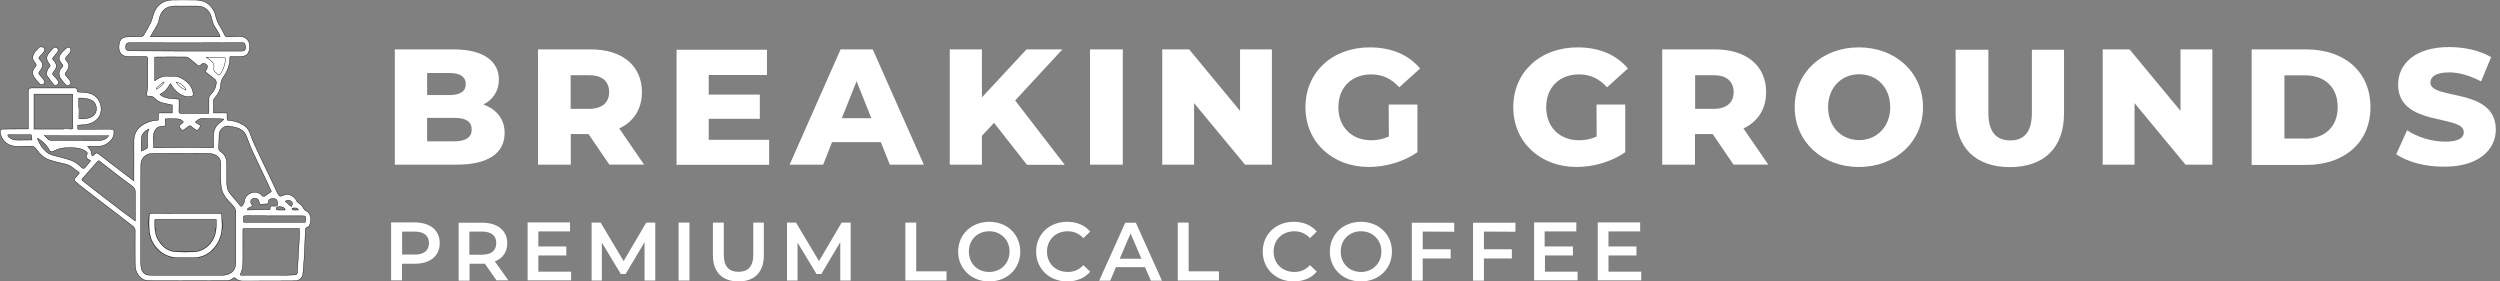 <?xml version="1.0" encoding="utf-8"?>
<!-- Generator: Adobe Illustrator 28.1.0, SVG Export Plug-In . SVG Version: 6.00 Build 0)  -->
<svg version="1.1" id="Layer_1" xmlns="http://www.w3.org/2000/svg" xmlns:xlink="http://www.w3.org/1999/xlink" x="0px" y="0px"
	 viewBox="0 0 1609.6 180.9" style="enable-background:new 0 0 1609.6 180.9;" xml:space="preserve">
<rect x="0" y="0" width="1609.6" height="180.9" fill="#808080" stroke="none"/>
<style type="text/css">
	.st0{fill:#FFFFFF;stroke:#000000;stroke-width:0.25;stroke-linecap:round;stroke-linejoin:round;stroke-miterlimit:10;}
	.st1{fill:#FFFFFF;}
</style>
<g>
	<path class="st0" d="M143,144.6c-0.1-1.9-0.2-3.5-0.2-5.2s-0.1-2-1.9-2h-21.4c-4.1,0-8.3,0-12.2,0.1h-9.8c-0.9,0-1.4,0.2-1.4,1.3
		c-0.1,2.2-0.3,4.4-0.2,6.6s0.3,4.5,0.9,6.8c0.6,2.6,2,4.9,3.6,6.9c3.4,4.2,7.8,6.5,13.2,6.8c4,0.1,7.9,0.1,11.8,0
		c5.4-0.2,9.8-2.7,12.9-6.8C141.8,155,143.1,150,143,144.6z M139.2,145.7c-0.1,4.4-1.4,8.5-4.4,11.7c-2.6,2.8-5.8,4.4-9.5,4.7
		c-4,0.2-8,0.2-11.9,0c-4.1-0.2-7.5-2.1-10-5.4c-2.9-3.5-3.8-7.5-3.7-11.8v-3.6h39.5L139.2,145.7L139.2,145.7z M143,144.6
		c-0.1-1.9-0.2-3.5-0.2-5.2s-0.1-2-1.9-2h-21.4c-4.1,0-8.3,0-12.2,0.1h-9.8c-0.9,0-1.4,0.2-1.4,1.3c-0.1,2.2-0.3,4.4-0.2,6.6
		s0.3,4.5,0.9,6.8c0.6,2.6,2,4.9,3.6,6.9c3.4,4.2,7.8,6.5,13.2,6.8c4,0.1,7.9,0.1,11.8,0c5.4-0.2,9.8-2.7,12.9-6.8
		C141.8,155,143.1,150,143,144.6z M139.2,145.7c-0.1,4.4-1.4,8.5-4.4,11.7c-2.6,2.8-5.8,4.4-9.5,4.7c-4,0.2-8,0.2-11.9,0
		c-4.1-0.2-7.5-2.1-10-5.4c-2.9-3.5-3.8-7.5-3.7-11.8v-3.6h39.5L139.2,145.7L139.2,145.7z M143,144.6c-0.1-1.9-0.2-3.5-0.2-5.2
		s-0.1-2-1.9-2h-21.4c-4.1,0-8.3,0-12.2,0.1h-9.8c-0.9,0-1.4,0.2-1.4,1.3c-0.1,2.2-0.3,4.4-0.2,6.6s0.3,4.5,0.9,6.8
		c0.6,2.6,2,4.9,3.6,6.9c3.4,4.2,7.8,6.5,13.2,6.8c4,0.1,7.9,0.1,11.8,0c5.4-0.2,9.8-2.7,12.9-6.8C141.8,155,143.1,150,143,144.6z
		 M139.2,145.7c-0.1,4.4-1.4,8.5-4.4,11.7c-2.6,2.8-5.8,4.4-9.5,4.7c-4,0.2-8,0.2-11.9,0c-4.1-0.2-7.5-2.1-10-5.4
		c-2.9-3.5-3.8-7.5-3.7-11.8v-3.6h39.5L139.2,145.7L139.2,145.7z M143,144.6c-0.1-1.9-0.2-3.5-0.2-5.2s-0.1-2-1.9-2h-21.4
		c-4.1,0-8.3,0-12.2,0.1h-9.8c-0.9,0-1.4,0.2-1.4,1.3c-0.1,2.2-0.3,4.4-0.2,6.6s0.3,4.5,0.9,6.8c0.6,2.6,2,4.9,3.6,6.9
		c3.4,4.2,7.8,6.5,13.2,6.8c4,0.1,7.9,0.1,11.8,0c5.4-0.2,9.8-2.7,12.9-6.8C141.8,155,143.1,150,143,144.6z M139.2,145.7
		c-0.1,4.4-1.4,8.5-4.4,11.7c-2.6,2.8-5.8,4.4-9.5,4.7c-4,0.2-8,0.2-11.9,0c-4.1-0.2-7.5-2.1-10-5.4c-2.9-3.5-3.8-7.5-3.7-11.8v-3.6
		h39.5L139.2,145.7L139.2,145.7z M143,144.6c-0.1-1.9-0.2-3.5-0.2-5.2s-0.1-2-1.9-2h-21.4c-4.1,0-8.3,0-12.2,0.1h-9.8
		c-0.9,0-1.4,0.2-1.4,1.3c-0.1,2.2-0.3,4.4-0.2,6.6s0.3,4.5,0.9,6.8c0.6,2.6,2,4.9,3.6,6.9c3.4,4.2,7.8,6.5,13.2,6.8
		c4,0.1,7.9,0.1,11.8,0c5.4-0.2,9.8-2.7,12.9-6.8C141.8,155,143.1,150,143,144.6z M139.2,145.7c-0.1,4.4-1.4,8.5-4.4,11.7
		c-2.6,2.8-5.8,4.4-9.5,4.7c-4,0.2-8,0.2-11.9,0c-4.1-0.2-7.5-2.1-10-5.4c-2.9-3.5-3.8-7.5-3.7-11.8v-3.6h39.5L139.2,145.7
		L139.2,145.7z M143,144.6c-0.1-1.9-0.2-3.5-0.2-5.2s-0.1-2-1.9-2h-21.4c-4.1,0-8.3,0-12.2,0.1h-9.8c-0.9,0-1.4,0.2-1.4,1.3
		c-0.1,2.2-0.3,4.4-0.2,6.6s0.3,4.5,0.9,6.8c0.6,2.6,2,4.9,3.6,6.9c3.4,4.2,7.8,6.5,13.2,6.8c4,0.1,7.9,0.1,11.8,0
		c5.4-0.2,9.8-2.7,12.9-6.8C141.8,155,143.1,150,143,144.6z M139.2,145.7c-0.1,4.4-1.4,8.5-4.4,11.7c-2.6,2.8-5.8,4.4-9.5,4.7
		c-4,0.2-8,0.2-11.9,0c-4.1-0.2-7.5-2.1-10-5.4c-2.9-3.5-3.8-7.5-3.7-11.8v-3.6h39.5L139.2,145.7L139.2,145.7z M143,144.6
		c-0.1-1.9-0.2-3.5-0.2-5.2s-0.1-2-1.9-2h-21.4c-4.1,0-8.3,0-12.2,0.1h-9.8c-0.9,0-1.4,0.2-1.4,1.3c-0.1,2.2-0.3,4.4-0.2,6.6
		s0.3,4.5,0.9,6.8c0.6,2.6,2,4.9,3.6,6.9c3.4,4.2,7.8,6.5,13.2,6.8c4,0.1,7.9,0.1,11.8,0c5.4-0.2,9.8-2.7,12.9-6.8
		C141.8,155,143.1,150,143,144.6z M139.2,145.7c-0.1,4.4-1.4,8.5-4.4,11.7c-2.6,2.8-5.8,4.4-9.5,4.7c-4,0.2-8,0.2-11.9,0
		c-4.1-0.2-7.5-2.1-10-5.4c-2.9-3.5-3.8-7.5-3.7-11.8v-3.6h39.5L139.2,145.7L139.2,145.7z M143,144.6c-0.1-1.9-0.2-3.5-0.2-5.2
		s-0.1-2-1.9-2h-21.4c-4.1,0-8.3,0-12.2,0.1h-9.8c-0.9,0-1.4,0.2-1.4,1.3c-0.1,2.2-0.3,4.4-0.2,6.6s0.3,4.5,0.9,6.8
		c0.6,2.6,2,4.9,3.6,6.9c3.4,4.2,7.8,6.5,13.2,6.8c4,0.1,7.9,0.1,11.8,0c5.4-0.2,9.8-2.7,12.9-6.8C141.8,155,143.1,150,143,144.6z
		 M139.2,145.7c-0.1,4.4-1.4,8.5-4.4,11.7c-2.6,2.8-5.8,4.4-9.5,4.7c-4,0.2-8,0.2-11.9,0c-4.1-0.2-7.5-2.1-10-5.4
		c-2.9-3.5-3.8-7.5-3.7-11.8v-3.6h39.5L139.2,145.7L139.2,145.7z M143,144.6c-0.1-1.9-0.2-3.5-0.2-5.2s-0.1-2-1.9-2h-21.4
		c-4.1,0-8.3,0-12.2,0.1h-9.8c-0.9,0-1.4,0.2-1.4,1.3c-0.1,2.2-0.3,4.4-0.2,6.6s0.3,4.5,0.9,6.8c0.6,2.6,2,4.9,3.6,6.9
		c3.4,4.2,7.8,6.5,13.2,6.8c4,0.1,7.9,0.1,11.8,0c5.4-0.2,9.8-2.7,12.9-6.8C141.8,155,143.1,150,143,144.6z M139.2,145.7
		c-0.1,4.4-1.4,8.5-4.4,11.7c-2.6,2.8-5.8,4.4-9.5,4.7c-4,0.2-8,0.2-11.9,0c-4.1-0.2-7.5-2.1-10-5.4c-2.9-3.5-3.8-7.5-3.7-11.8v-3.6
		h39.5L139.2,145.7L139.2,145.7z M143,144.6c-0.1-1.9-0.2-3.5-0.2-5.2s-0.1-2-1.9-2h-21.4c-4.1,0-8.3,0-12.2,0.1h-9.8
		c-0.9,0-1.4,0.2-1.4,1.3c-0.1,2.2-0.3,4.4-0.2,6.6s0.3,4.5,0.9,6.8c0.6,2.6,2,4.9,3.6,6.9c3.4,4.2,7.8,6.5,13.2,6.8
		c4,0.1,7.9,0.1,11.8,0c5.4-0.2,9.8-2.7,12.9-6.8C141.8,155,143.1,150,143,144.6z M139.2,145.7c-0.1,4.4-1.4,8.5-4.4,11.7
		c-2.6,2.8-5.8,4.4-9.5,4.7c-4,0.2-8,0.2-11.9,0c-4.1-0.2-7.5-2.1-10-5.4c-2.9-3.5-3.8-7.5-3.7-11.8v-3.6h39.5L139.2,145.7
		L139.2,145.7z M143,144.6c-0.1-1.9-0.2-3.5-0.2-5.2s-0.1-2-1.9-2h-21.4c-4.1,0-8.3,0-12.2,0.1h-9.8c-0.9,0-1.4,0.2-1.4,1.3
		c-0.1,2.2-0.3,4.4-0.2,6.6s0.3,4.5,0.9,6.8c0.6,2.6,2,4.9,3.6,6.9c3.4,4.2,7.8,6.5,13.2,6.8c4,0.1,7.9,0.1,11.8,0
		c5.4-0.2,9.8-2.7,12.9-6.8C141.8,155,143.1,150,143,144.6z M139.2,145.7c-0.1,4.4-1.4,8.5-4.4,11.7c-2.6,2.8-5.8,4.4-9.5,4.7
		c-4,0.2-8,0.2-11.9,0c-4.1-0.2-7.5-2.1-10-5.4c-2.9-3.5-3.8-7.5-3.7-11.8v-3.6h39.5L139.2,145.7L139.2,145.7z M143,144.6
		c-0.1-1.9-0.2-3.5-0.2-5.2s-0.1-2-1.9-2h-21.4c-4.1,0-8.3,0-12.2,0.1h-9.8c-0.9,0-1.4,0.2-1.4,1.3c-0.1,2.2-0.3,4.4-0.2,6.6
		s0.3,4.5,0.9,6.8c0.6,2.6,2,4.9,3.6,6.9c3.4,4.2,7.8,6.5,13.2,6.8c4,0.1,7.9,0.1,11.8,0c5.4-0.2,9.8-2.7,12.9-6.8
		C141.8,155,143.1,150,143,144.6z M139.2,145.7c-0.1,4.4-1.4,8.5-4.4,11.7c-2.6,2.8-5.8,4.4-9.5,4.7c-4,0.2-8,0.2-11.9,0
		c-4.1-0.2-7.5-2.1-10-5.4c-2.9-3.5-3.8-7.5-3.7-11.8v-3.6h39.5L139.2,145.7L139.2,145.7z M143,144.6c-0.1-1.9-0.2-3.5-0.2-5.2
		s-0.1-2-1.9-2h-21.4c-4.1,0-8.3,0-12.2,0.1h-9.8c-0.9,0-1.4,0.2-1.4,1.3c-0.1,2.2-0.3,4.4-0.2,6.6s0.3,4.5,0.9,6.8
		c0.6,2.6,2,4.9,3.6,6.9c3.4,4.2,7.8,6.5,13.2,6.8c4,0.1,7.9,0.1,11.8,0c5.4-0.2,9.8-2.7,12.9-6.8C141.8,155,143.1,150,143,144.6z
		 M139.2,145.7c-0.1,4.4-1.4,8.5-4.4,11.7c-2.6,2.8-5.8,4.4-9.5,4.7c-4,0.2-8,0.2-11.9,0c-4.1-0.2-7.5-2.1-10-5.4
		c-2.9-3.5-3.8-7.5-3.7-11.8v-3.6h39.5L139.2,145.7L139.2,145.7z M143,144.6c-0.1-1.9-0.2-3.5-0.2-5.2s-0.1-2-1.9-2h-21.4
		c-4.1,0-8.3,0-12.2,0.1h-9.8c-0.9,0-1.4,0.2-1.4,1.3c-0.1,2.2-0.3,4.4-0.2,6.6s0.3,4.5,0.9,6.8c0.6,2.6,2,4.9,3.6,6.9
		c3.4,4.2,7.8,6.5,13.2,6.8c4,0.1,7.9,0.1,11.8,0c5.4-0.2,9.8-2.7,12.9-6.8C141.8,155,143.1,150,143,144.6z M139.2,145.7
		c-0.1,4.4-1.4,8.5-4.4,11.7c-2.6,2.8-5.8,4.4-9.5,4.7c-4,0.2-8,0.2-11.9,0c-4.1-0.2-7.5-2.1-10-5.4c-2.9-3.5-3.8-7.5-3.7-11.8v-3.6
		h39.5L139.2,145.7L139.2,145.7z M143,144.6c-0.1-1.9-0.2-3.5-0.2-5.2s-0.1-2-1.9-2h-21.4c-4.1,0-8.3,0-12.2,0.1h-9.8
		c-0.9,0-1.4,0.2-1.4,1.3c-0.1,2.2-0.3,4.4-0.2,6.6s0.3,4.5,0.9,6.8c0.6,2.6,2,4.9,3.6,6.9c3.4,4.2,7.8,6.5,13.2,6.8
		c4,0.1,7.9,0.1,11.8,0c5.4-0.2,9.8-2.7,12.9-6.8C141.8,155,143.1,150,143,144.6z M139.2,145.7c-0.1,4.4-1.4,8.5-4.4,11.7
		c-2.6,2.8-5.8,4.4-9.5,4.7c-4,0.2-8,0.2-11.9,0c-4.1-0.2-7.5-2.1-10-5.4c-2.9-3.5-3.8-7.5-3.7-11.8v-3.6h39.5L139.2,145.7
		L139.2,145.7z M143,144.6c-0.1-1.9-0.2-3.5-0.2-5.2s-0.1-2-1.9-2h-21.4c-4.1,0-8.3,0-12.2,0.1h-9.8c-0.9,0-1.4,0.2-1.4,1.3
		c-0.1,2.2-0.3,4.4-0.2,6.6s0.3,4.5,0.9,6.8c0.6,2.6,2,4.9,3.6,6.9c3.4,4.2,7.8,6.5,13.2,6.8c4,0.1,7.9,0.1,11.8,0
		c5.4-0.2,9.8-2.7,12.9-6.8C141.8,155,143.1,150,143,144.6z M139.2,145.7c-0.1,4.4-1.4,8.5-4.4,11.7c-2.6,2.8-5.8,4.4-9.5,4.7
		c-4,0.2-8,0.2-11.9,0c-4.1-0.2-7.5-2.1-10-5.4c-2.9-3.5-3.8-7.5-3.7-11.8v-3.6h39.5L139.2,145.7L139.2,145.7z M196.8,135.6
		c-0.6-0.3-1.2-1-1.5-1.6c-0.6-1.5-1.6-2.3-2.8-3.1c-0.7-0.5-1.3-1-1.6-1.7c-0.6-1.4-1.5-2.1-2.6-2.9c-2-1.4-4.1-1.3-6.1-0.5
		s-2,0.9-3.1-0.8c-0.2-0.3-0.5-0.7-0.7-1.2c-1.2-2.5-2.3-5.1-3.6-7.7c-2.5-5.4-5-10.4-7.5-15.7c-2.1-4.7-4.5-9.1-6.1-13.9
		c-0.8-2.7-2.5-5-5-6.3c-2.7-1.6-5.8-2.5-9-2.7c-0.8,0-1-0.3-1-1v-2.9c0.1-0.7-0.2-0.9-0.9-0.9h-7.9v-7.1c-0.1-1,0.2-2,1-2.7
		c2.1-2.3,3.5-5.1,3.7-8.3c0.1-1.7,0.5-3.1,1.5-4.7c2.8-3.8,4.5-8.3,4.4-13c0-0.1,0.1-0.2,0.2-0.5c2,0,4.1,0.1,6.1,0
		c3.8-0.1,5.4-0.8,6.3-4.5c0.2-0.8,0.1-1.7,0.1-2.6c-0.1-3.4-2.7-5.8-6.1-5.8c-2.5,0-5,0.2-7.5,0.2c-0.9,0-1.9,0.2-2.3-0.9
		c-0.9-2-2-3.7-3-5.6c-1.5-2.2-2.5-4.7-3-7.2c-0.5-2.1-1.6-4.1-3-5.8C133,0.8,129.1,0,125.2,0c-4.8,0-9.4-0.1-14.2,0
		c-6.2,0.1-10.5,3.6-12.3,9.4c-0.5,1.6-0.8,3.3-1.5,4.8c-1.4,2.9-3,5.7-4.7,8.5c-0.2,0.3-0.8,0.8-1.3,0.8c-2.8,0.1-5.8,0.2-8.6,0.2
		c-3.7,0-5.4,1.5-5.9,4.8c-0.7,4.4,0.9,8.2,6.6,7.9c3.5-0.1,7,0,10.4,0c1,0,1.4,0.3,1.4,1.4v17.7c0,0.2-0.1,0.6-0.1,0.9
		c-0.1,1.4-0.3,2.6-0.6,4c-0.1,1.2,0.3,1.6,1.5,1.5c1.6-0.2,2.7,0.3,3.8,1.5c1.2,1.2,2.6,2,4.2,2.6c2.1,0.7,4.5,1,7,1.6v5.1h-7.7
		c-0.8-0.1-1.2,0.2-1.2,1v2.9c0.1,0.7-0.2,0.9-0.9,0.9c-2.5,0-4.9,0.7-7,1.7c-5.1,2.3-8,6.1-7.9,11.9c0.1,7.6,0,14.9,0,22.5v2.8
		c-0.9-0.6-1.6-1-2.1-1.5c-6.8-5.2-13.4-10.3-20.2-15.5c-1.6-1.3-1.9-1.2-3.3,0.2c-0.2,0.3-0.7,0.6-1.2,0.8
		c-0.1-0.5-0.5-0.9-0.5-1.4c0-1.4-0.5-2.5-1.5-3.5c-0.3-0.2-0.6-0.7-1-1.3h6.1c2.1,0.1,4.2-0.3,6.1-1.5c2.7-1.7,4.7-4,4.8-7.3
		c0-2.1-0.1-2.2-2.2-2.2H50.1v-2.6c2.2-0.2,4.5-0.2,6.6-0.7c7.5-1.7,10.2-8.4,7.3-14.5c-1.5-3.3-4.4-5.1-7.9-5.7
		c-2-0.3-4-0.3-6.1-0.5c0-0.2-0.1-0.3-0.1-0.6c-0.6-2-0.6-2-2.6-2H20.8c-2.1,0-2.6,0.5-2.6,2.6V83h-2.3c-4.5,0-9,0.1-13.4,0.1
		c-2.1,0-2.7,0.8-2.2,2.9c1,4.9,5.2,8.2,10.2,8.2c3-0.1,6.1,0.1,9.1-0.1c1.9-0.1,2.8,0.6,3.8,2c2.1,2.9,4.7,5.6,8.2,6.8
		c2.6,0.9,5.2,1.5,7.8,2.1c2.5,0.6,5.1,1,7.1,2.7c1.3,1,2.6,2.1,4,3c0.8,0.5,0.6,0.8,0.1,1.4c-0.7,0.7-1.4,1.5-2,2.2
		c-0.9,1.2-0.9,1.9,0.2,2.8c0.8,0.7,1.6,1.3,2.3,2c7.2,5.6,14.3,11.1,21.7,16.7c4.2,3.3,8.5,6.5,12.7,9.8c1,0.8,1.5,1.6,1.5,2.9
		c0,6.9-0.1,13.7,0,20.6c0,2.7,0.3,5.6,2,7.9c1.5,2,3.3,3.4,5.8,3.6c2.6,0.2,5.4,0.2,7.9,0.2c14.3,0,28.8-0.1,43-0.1
		c1.6,0,3-0.3,4.3-1.5c0.6-0.6,0.9-0.5,1.6,0c0.8,0.7,1.7,1.3,2.7,1.5c1.2,0.3,2.3,0.2,3.6,0.2c10.7,0,21.7,0,32.4-0.1
		c2.3,0,4.4-2,4.7-4.3c0.3-3.3,0.6-6.6,0.8-9.9c0.3-6.1,0.6-11.8,0.8-17.8c0-1.2,0.1-2.3,1.6-2.7c0.3-0.1,0.6-0.3,0.8-0.6
		C200.5,143.1,201,137.6,196.8,135.6z M50.7,63.1c3.1,0.1,6.2,0.1,9.1,2c3,2,3.4,8.4-1.2,10.3c-2.6,1.2-5.2,1.3-7.9,1
		C50.7,76.5,50.7,63.1,50.7,63.1z M10.8,90.2c-1.9,0-3.4-0.7-4.8-1.7c-0.5-0.3-0.7-0.9-1-1.4c0.1-0.1,0.1-0.2,0.2-0.3h14
		c0.8-0.1,1.2,0.1,1.2,1c0,0.8,0.1,1.6,0.2,2.3L10.8,90.2L10.8,90.2z M69.9,87c-0.2,1.3-1.2,1.9-2,2.3c-1.7,1.2-3.7,1.2-5.7,1.2
		c-8.6,0-17-0.1-25.5-0.1h-3.6c-1,0-1.9-0.3-2.5-1.2c-0.6-0.8-1.5-1.4-2.3-2.2C28.3,87,69.9,87,69.9,87z M21.9,83.1V60.6h24.9v4.7
		c0,5.4,0.1,10.5,0.1,15.8c0.1,2,0,2-2,2C45.1,83.1,21.9,83.1,21.9,83.1z M47.5,104c-2-1-4.2-1.6-6.3-2.2c-2.5-0.7-5.1-1.3-7.6-2
		c-2.9-0.9-5.1-3-6.9-5.5c-0.9-1.4-1.6-2.8-2.3-4.2c-0.1-0.3-0.1-0.6-0.2-0.9c0-0.1,0.1-0.1,0.2-0.2c2.1,1.4,4.1,3,5.8,5.2
		c0.5,0.6,1,1.2,1.3,1.9c0.8,2,2.2,1.7,3.5,1c4.2-2.3,8.7-2.1,13.3-1.9c2.3,0.2,4.7,0.7,6.6,2c1.5,1,1.7,1.4,0.9,2.7
		c-0.7,1.3,0.1,2,0.9,2.6c0.5,0.3,1,0.6,1.6,0.9c-0.1,0.2-0.2,0.6-0.5,0.8c-1,1.3-2.1,2.5-3.1,3.7c-0.6,0.7-1,0.8-1.9,0.1
		C51.1,106.5,49.4,105,47.5,104z M87.1,142.3c-2.9-2.2-5.7-4.4-8.5-6.3c-6.1-4.7-12.1-9.4-18.3-14.1c-2.3-1.9-4.7-3.6-7-5.5
		c-0.7-0.6-0.7-0.9-0.1-1.6c2.9-3.3,5.9-6.5,8.7-9.8c1.6-1.9,1.5-1.9,3.4-0.3c6.6,5.1,13,10.2,19.8,15.1c1.6,1.2,2,2.2,2,4
		C87.1,123.9,87.1,142.3,87.1,142.3z M188.8,133.9c1.2,0.1,2.5-0.5,3.4,1.3c-1.3,0-2.5,0.1-3.6,0c-0.2-0.1-0.5-0.6-0.7-0.8
		C188.2,134.3,188.4,133.9,188.8,133.9z M188.1,130.3c0.1,0.2,0.2,0.5,0.2,0.7c-0.2,0.7-0.3,1.4-0.6,2c-0.6-0.3-1-0.7-1.5-1
		c-0.8-0.8-1.7-1.6-2.6-2.5C185.6,128.6,187.1,128.9,188.1,130.3z M183.4,134.4c0.1,0.2,0.1,0.5,0.2,0.8h-4.7
		c-0.5,0-0.8-0.3-1.2-0.6c0.1-0.5,0.2-0.9,0.6-1.2C179.6,132.6,182.6,133.2,183.4,134.4z M177.8,128.4c0.9,0.8,1.4,3,0.6,4
		c-0.2,0.2-0.6,0.3-0.8,0.3h-1c-0.8,0-1.9-0.2-2.3,0.1c-0.5,0.3-0.3,1.4-0.5,2.2c-4.9,0-9.8,0-14.5,0.2c-0.1-1.2,0.8-1.3,1.5-1.6
		c1.9-0.9,1.9-0.9,0.9-2.6c-0.8-1.5,0.1-3.1,1.9-3.3c2.1-0.2,3.1,0.7,3.4,3c0.1,0.6,0.2,0.9,0.9,0.8c1.4-0.1,2.8-0.1,4.2-0.2
		c0.2,0,0.6-0.5,0.6-0.8C172.5,127.6,176.3,127.2,177.8,128.4z M100.9,16.7c0.7-1.3,1.2-2.3,1.4-3.7c1-5.4,4-9.1,10.1-9.1h14.5
		c5.2-0.1,8.5,3.5,9.3,7.7c0.5,2,1,4,2.2,5.8c1.2,1.6,2,3.4,3,5.1c0.1,0.2,0.2,0.7,0.3,1.2H96.8C98.4,21,99.5,18.9,100.9,16.7z
		 M83.7,32.7c-2,0-2.8-0.7-2.8-2.2c-0.1-2,0.7-3,2.7-3h9.8c9.8,0.1,19.3,0.1,29.1,0.1c11,0,22.1-0.1,33.1-0.1c0.9,0,1.9-0.1,2.1,1
		c0.5,1.4,0.8,2.7-0.2,3.8c-0.5,0.5-1.4,0.6-2,0.6h-35.9C107.5,32.8,95.6,32.8,83.7,32.7z M102.9,60.8c3.1-1.5,5.2-4,6.8-7
		c0.9,1.3,1.5,2.3,2.2,3.3c2.7,3.1,6.1,5.5,10.4,5.1c2-0.2,2.3-0.7,2-2.6c-0.7-4-3.1-6.5-6.3-8.6c-2.2-1.5-4.7-2.1-7.3-1.9
		c-1,0.1-2.1,0-3.3-0.1c-2.2-0.1-4.2,0.7-6.1,1.9c-0.5,0.2-1,0.7-1.7,1.2V36.8c0.6,0,1.2-0.1,1.7-0.1c6.2,0,12.2-0.1,18.4,0
		c0.8,0,1.7,0.5,2.2,0.9c1.9,1.5,3.5,3,5.4,4.5c0.7,0.5,1.4,0.3,2-0.3c0.9-1,2-1.3,3.1-0.6c1.3,0.8,1.5,2,0.6,3.4
		c-0.9,1.6-0.9,1.5,0.5,2.6c1.6,1.3,3.1,2.6,4.8,3.8c1.4,1.2,0.9,2.6,0.7,4c-0.5,2.6-2,4.5-3.7,6.3c-0.5,0.5-0.8,1.3-0.8,2
		c-0.1,2.8,0,5.7,0,8.5c0,0.3-0.1,0.7-0.1,1.2h-17.9c-1,0-1.3-0.3-1.3-1.3c0.1-2.1,0.1-4.2,0.1-6.3c0-0.5-0.1-1-0.1-1.6
		C111.1,63.4,106.6,63.9,102.9,60.8z M99.4,84.8c1-2.5,2.8-3.6,5.6-3.5c1.2,0,1.6-0.3,1.5-1.6c-0.1-1-0.1-2-0.2-3.1
		c0.9-0.1,1.9-0.2,2.7-0.2c2.1,0.1,4.3,0,6.4,0.3c0.9,0.1,1.9,1,2.6,1.6c0,0-0.1,0.6-0.3,0.8c-0.6,0.6-1.4,0.9-2,1.5
		c-0.1,0.2-0.3,0.7-0.2,0.9c0.3,0.7,0.8,1.4,1.3,2c0.7,0.8,1.4,0.1,2-0.2c0.9-0.6,1.7-1.3,2.5-1.9c0.7-0.5,1.2-0.6,1.9,0
		c0.8,0.8,1.7,1.4,2.6,2c0.8,0.6,1.4,0.7,2-0.2c0.1-0.2,0.3-0.3,0.5-0.6c1-1.5,0.9-1.9-0.6-2.7c-0.6-0.3-1.2-0.7-1.9-1.2
		c1.3-1.7,2.7-2.2,4.5-2.5c2.1,0.1,4.4,0.2,6.5,0.2c2.3,0.1,4.8,0,7.3,0.3c-0.6,0.6-0.9,1.3-1.5,1.6c-3,1.9-4.9,4.5-5.1,8.2
		c-0.1,2.9,0,5.8,0,8.6H98.9C99,91.4,98,88,99.4,84.8z M91.1,88.6c0.3-2.6,2.3-4.3,4.7-5.6c-1.3,3.8-0.8,7.8-0.7,11.5
		c0,0.5-0.5,0.9-0.8,1.2c-1.2,0.6-2.2,1.2-3.3,1.6C91,94.4,90.8,91.5,91.1,88.6z M151.8,168.9c0,5-2.6,7.2-6.1,8
		c-1.7,0.5-3.5,0.3-5.4,0.3H99.8c-1.5,0-2.8,0-4.3-0.1c-1.9-0.1-3.8-1.7-4.3-3.5c-0.3-1.4-0.6-2.7-0.6-4.1v-31.6
		c0-10.5,0.1-21.1,0.1-31.8c-0.1-4.3,3.5-7.3,7.3-7.3c9.8-0.1,19.5-0.1,29.4-0.1c2.5,0,5,0,7.5,0.1c1.3,0.1,2.5,0.5,3.6,0.9
		c2.5,1.3,3.7,3.1,3.6,6.1c-0.1,4.4-0.1,9,0.2,13.3c0.2,3.8,2,7.3,4.7,10.1c1.3,1.5,2.7,2.7,3.8,4.2c0.6,0.8,1,2,1,2.8V168.9
		L151.8,168.9L151.8,168.9z M148.6,125.2c-2-2.2-2.6-5-2.6-7.8v-12.1c0-3.3-1.2-5.9-4-7.7c-0.8-0.6-1.2-1.3-1.2-2.2
		c0.2-2.9,0.1-6.1,0.3-9c0.1-2.6,3.1-6.1,7-5.1c2,0.5,3.8,0.6,5.7,1.4c2.5,1.2,4.2,2.9,5.1,5.6c1.2,3.1,2.3,6.3,3.8,9.4
		c3.6,7.9,7.5,15.6,11.1,23.5c0.3,0.8,0.7,1.7,0.9,2.2c-1.7,1-3.1,2-4.4,3c-0.2,0.1-0.8,0.1-1.2-0.1c-0.6-0.5-1-1.2-1.7-1.6
		c-3.3-2-7.9-0.6-9.5,2.9c-0.2,0.6-0.5,1.2-0.5,1.7c-0.1,1.4-0.8,2.3-1.6,3.4c-0.1,0.1-0.8,0.1-0.9,0
		C152.9,130.3,150.8,127.7,148.6,125.2z M192.8,151.5c-0.5,7.8-0.8,15.5-1.3,23.2c-0.1,1.9-0.3,2.2-2.2,2.3
		c-3.3,0.2-6.5,0.2-9.8,0.2h-22.1c-0.6,0-1.2-0.1-1.7,0c-1,0.1-1.2-0.2-0.8-1c1.7-3.4,1.5-7.1,1.5-10.6V148c0-0.3,0.1-0.6,0.1-0.8
		c12,0,24.1,0,36.2-0.1C192.8,148.6,192.9,150.1,192.8,151.5z M196.8,141.8c0,0.3-0.2,0.7-0.3,1.3h-39.7v-4c0.6-0.1,1.3-0.2,2-0.2
		c12,0.1,24,0.1,35.9,0.1C197,138.9,196.8,139.4,196.8,141.8z M142.7,139.4c0-1.7-0.1-2-1.9-2h-21.4c-4.1,0-8.3,0-12.2,0.1h-9.8
		c-0.9,0-1.4,0.2-1.4,1.3c-0.1,2.2-0.3,4.4-0.2,6.6c0.1,2.2,0.3,4.5,0.9,6.8c0.6,2.6,2,4.9,3.6,6.9c3.4,4.2,7.8,6.5,13.2,6.8
		c4,0.1,7.9,0.1,11.8,0c5.4-0.2,9.8-2.7,12.9-6.8c3.4-4.3,4.7-9.3,4.5-14.5C142.9,142.9,142.7,141.1,142.7,139.4z M139.2,145.7
		c-0.1,4.4-1.4,8.5-4.4,11.7c-2.6,2.8-5.8,4.4-9.5,4.7c-4,0.2-8,0.2-11.9,0c-4.1-0.2-7.5-2.1-10-5.4c-2.9-3.5-3.8-7.5-3.7-11.8v-3.6
		h39.5L139.2,145.7L139.2,145.7z M143,144.6c-0.1-1.9-0.2-3.5-0.2-5.2s-0.1-2-1.9-2h-21.4c-4.1,0-8.3,0-12.2,0.1h-9.8
		c-0.9,0-1.4,0.2-1.4,1.3c-0.1,2.2-0.3,4.4-0.2,6.6s0.3,4.5,0.9,6.8c0.6,2.6,2,4.9,3.6,6.9c3.4,4.2,7.8,6.5,13.2,6.8
		c4,0.1,7.9,0.1,11.8,0c5.4-0.2,9.8-2.7,12.9-6.8C141.8,155,143.1,150,143,144.6z M139.2,145.7c-0.1,4.4-1.4,8.5-4.4,11.7
		c-2.6,2.8-5.8,4.4-9.5,4.7c-4,0.2-8,0.2-11.9,0c-4.1-0.2-7.5-2.1-10-5.4c-2.9-3.5-3.8-7.5-3.7-11.8v-3.6h39.5L139.2,145.7
		L139.2,145.7z M143,144.6c-0.1-1.9-0.2-3.5-0.2-5.2s-0.1-2-1.9-2h-21.4c-4.1,0-8.3,0-12.2,0.1h-9.8c-0.9,0-1.4,0.2-1.4,1.3
		c-0.1,2.2-0.3,4.4-0.2,6.6s0.3,4.5,0.9,6.8c0.6,2.6,2,4.9,3.6,6.9c3.4,4.2,7.8,6.5,13.2,6.8c4,0.1,7.9,0.1,11.8,0
		c5.4-0.2,9.8-2.7,12.9-6.8C141.8,155,143.1,150,143,144.6z M139.2,145.7c-0.1,4.4-1.4,8.5-4.4,11.7c-2.6,2.8-5.8,4.4-9.5,4.7
		c-4,0.2-8,0.2-11.9,0c-4.1-0.2-7.5-2.1-10-5.4c-2.9-3.5-3.8-7.5-3.7-11.8v-3.6h39.5L139.2,145.7L139.2,145.7z M143,144.6
		c-0.1-1.9-0.2-3.5-0.2-5.2s-0.1-2-1.9-2h-21.4c-4.1,0-8.3,0-12.2,0.1h-9.8c-0.9,0-1.4,0.2-1.4,1.3c-0.1,2.2-0.3,4.4-0.2,6.6
		s0.3,4.5,0.9,6.8c0.6,2.6,2,4.9,3.6,6.9c3.4,4.2,7.8,6.5,13.2,6.8c4,0.1,7.9,0.1,11.8,0c5.4-0.2,9.8-2.7,12.9-6.8
		C141.8,155,143.1,150,143,144.6z M139.2,145.7c-0.1,4.4-1.4,8.5-4.4,11.7c-2.6,2.8-5.8,4.4-9.5,4.7c-4,0.2-8,0.2-11.9,0
		c-4.1-0.2-7.5-2.1-10-5.4c-2.9-3.5-3.8-7.5-3.7-11.8v-3.6h39.5L139.2,145.7L139.2,145.7z M143,144.6c-0.1-1.9-0.2-3.5-0.2-5.2
		s-0.1-2-1.9-2h-21.4c-4.1,0-8.3,0-12.2,0.1h-9.8c-0.9,0-1.4,0.2-1.4,1.3c-0.1,2.2-0.3,4.4-0.2,6.6s0.3,4.5,0.9,6.8
		c0.6,2.6,2,4.9,3.6,6.9c3.4,4.2,7.8,6.5,13.2,6.8c4,0.1,7.9,0.1,11.8,0c5.4-0.2,9.8-2.7,12.9-6.8C141.8,155,143.1,150,143,144.6z
		 M139.2,145.7c-0.1,4.4-1.4,8.5-4.4,11.7c-2.6,2.8-5.8,4.4-9.5,4.7c-4,0.2-8,0.2-11.9,0c-4.1-0.2-7.5-2.1-10-5.4
		c-2.9-3.5-3.8-7.5-3.7-11.8v-3.6h39.5L139.2,145.7L139.2,145.7z M143,144.6c-0.1-1.9-0.2-3.5-0.2-5.2s-0.1-2-1.9-2h-21.4
		c-4.1,0-8.3,0-12.2,0.1h-9.8c-0.9,0-1.4,0.2-1.4,1.3c-0.1,2.2-0.3,4.4-0.2,6.6s0.3,4.5,0.9,6.8c0.6,2.6,2,4.9,3.6,6.9
		c3.4,4.2,7.8,6.5,13.2,6.8c4,0.1,7.9,0.1,11.8,0c5.4-0.2,9.8-2.7,12.9-6.8C141.8,155,143.1,150,143,144.6z M139.2,145.7
		c-0.1,4.4-1.4,8.5-4.4,11.7c-2.6,2.8-5.8,4.4-9.5,4.7c-4,0.2-8,0.2-11.9,0c-4.1-0.2-7.5-2.1-10-5.4c-2.9-3.5-3.8-7.5-3.7-11.8v-3.6
		h39.5L139.2,145.7L139.2,145.7z M143,144.6c-0.1-1.9-0.2-3.5-0.2-5.2s-0.1-2-1.9-2h-21.4c-4.1,0-8.3,0-12.2,0.1h-9.8
		c-0.9,0-1.4,0.2-1.4,1.3c-0.1,2.2-0.3,4.4-0.2,6.6s0.3,4.5,0.9,6.8c0.6,2.6,2,4.9,3.6,6.9c3.4,4.2,7.8,6.5,13.2,6.8
		c4,0.1,7.9,0.1,11.8,0c5.4-0.2,9.8-2.7,12.9-6.8C141.8,155,143.1,150,143,144.6z M139.2,145.7c-0.1,4.4-1.4,8.5-4.4,11.7
		c-2.6,2.8-5.8,4.4-9.5,4.7c-4,0.2-8,0.2-11.9,0c-4.1-0.2-7.5-2.1-10-5.4c-2.9-3.5-3.8-7.5-3.7-11.8v-3.6h39.5L139.2,145.7
		L139.2,145.7z M143,144.6c-0.1-1.9-0.2-3.5-0.2-5.2s-0.1-2-1.9-2h-21.4c-4.1,0-8.3,0-12.2,0.1h-9.8c-0.9,0-1.4,0.2-1.4,1.3
		c-0.1,2.2-0.3,4.4-0.2,6.6s0.3,4.5,0.9,6.8c0.6,2.6,2,4.9,3.6,6.9c3.4,4.2,7.8,6.5,13.2,6.8c4,0.1,7.9,0.1,11.8,0
		c5.4-0.2,9.8-2.7,12.9-6.8C141.8,155,143.1,150,143,144.6z M139.2,145.7c-0.1,4.4-1.4,8.5-4.4,11.7c-2.6,2.8-5.8,4.4-9.5,4.7
		c-4,0.2-8,0.2-11.9,0c-4.1-0.2-7.5-2.1-10-5.4c-2.9-3.5-3.8-7.5-3.7-11.8v-3.6h39.5L139.2,145.7L139.2,145.7z M143,144.6
		c-0.1-1.9-0.2-3.5-0.2-5.2s-0.1-2-1.9-2h-21.4c-4.1,0-8.3,0-12.2,0.1h-9.8c-0.9,0-1.4,0.2-1.4,1.3c-0.1,2.2-0.3,4.4-0.2,6.6
		s0.3,4.5,0.9,6.8c0.6,2.6,2,4.9,3.6,6.9c3.4,4.2,7.8,6.5,13.2,6.8c4,0.1,7.9,0.1,11.8,0c5.4-0.2,9.8-2.7,12.9-6.8
		C141.8,155,143.1,150,143,144.6z M139.2,145.7c-0.1,4.4-1.4,8.5-4.4,11.7c-2.6,2.8-5.8,4.4-9.5,4.7c-4,0.2-8,0.2-11.9,0
		c-4.1-0.2-7.5-2.1-10-5.4c-2.9-3.5-3.8-7.5-3.7-11.8v-3.6h39.5L139.2,145.7L139.2,145.7z M143,144.6c-0.1-1.9-0.2-3.5-0.2-5.2
		s-0.1-2-1.9-2h-21.4c-4.1,0-8.3,0-12.2,0.1h-9.8c-0.9,0-1.4,0.2-1.4,1.3c-0.1,2.2-0.3,4.4-0.2,6.6s0.3,4.5,0.9,6.8
		c0.6,2.6,2,4.9,3.6,6.9c3.4,4.2,7.8,6.5,13.2,6.8c4,0.1,7.9,0.1,11.8,0c5.4-0.2,9.8-2.7,12.9-6.8C141.8,155,143.1,150,143,144.6z
		 M139.2,145.7c-0.1,4.4-1.4,8.5-4.4,11.7c-2.6,2.8-5.8,4.4-9.5,4.7c-4,0.2-8,0.2-11.9,0c-4.1-0.2-7.5-2.1-10-5.4
		c-2.9-3.5-3.8-7.5-3.7-11.8v-3.6h39.5L139.2,145.7L139.2,145.7z M143,144.6c-0.1-1.9-0.2-3.5-0.2-5.2s-0.1-2-1.9-2h-21.4
		c-4.1,0-8.3,0-12.2,0.1h-9.8c-0.9,0-1.4,0.2-1.4,1.3c-0.1,2.2-0.3,4.4-0.2,6.6s0.3,4.5,0.9,6.8c0.6,2.6,2,4.9,3.6,6.9
		c3.4,4.2,7.8,6.5,13.2,6.8c4,0.1,7.9,0.1,11.8,0c5.4-0.2,9.8-2.7,12.9-6.8C141.8,155,143.1,150,143,144.6z M139.2,145.7
		c-0.1,4.4-1.4,8.5-4.4,11.7c-2.6,2.8-5.8,4.4-9.5,4.7c-4,0.2-8,0.2-11.9,0c-4.1-0.2-7.5-2.1-10-5.4c-2.9-3.5-3.8-7.5-3.7-11.8v-3.6
		h39.5L139.2,145.7L139.2,145.7z M143,144.6c-0.1-1.9-0.2-3.5-0.2-5.2s-0.1-2-1.9-2h-21.4c-4.1,0-8.3,0-12.2,0.1h-9.8
		c-0.9,0-1.4,0.2-1.4,1.3c-0.1,2.2-0.3,4.4-0.2,6.6s0.3,4.5,0.9,6.8c0.6,2.6,2,4.9,3.6,6.9c3.4,4.2,7.8,6.5,13.2,6.8
		c4,0.1,7.9,0.1,11.8,0c5.4-0.2,9.8-2.7,12.9-6.8C141.8,155,143.1,150,143,144.6z M139.2,145.7c-0.1,4.4-1.4,8.5-4.4,11.7
		c-2.6,2.8-5.8,4.4-9.5,4.7c-4,0.2-8,0.2-11.9,0c-4.1-0.2-7.5-2.1-10-5.4c-2.9-3.5-3.8-7.5-3.7-11.8v-3.6h39.5L139.2,145.7
		L139.2,145.7z M143,144.6c-0.1-1.9-0.2-3.5-0.2-5.2s-0.1-2-1.9-2h-21.4c-4.1,0-8.3,0-12.2,0.1h-9.8c-0.9,0-1.4,0.2-1.4,1.3
		c-0.1,2.2-0.3,4.4-0.2,6.6s0.3,4.5,0.9,6.8c0.6,2.6,2,4.9,3.6,6.9c3.4,4.2,7.8,6.5,13.2,6.8c4,0.1,7.9,0.1,11.8,0
		c5.4-0.2,9.8-2.7,12.9-6.8C141.8,155,143.1,150,143,144.6z M139.2,145.7c-0.1,4.4-1.4,8.5-4.4,11.7c-2.6,2.8-5.8,4.4-9.5,4.7
		c-4,0.2-8,0.2-11.9,0c-4.1-0.2-7.5-2.1-10-5.4c-2.9-3.5-3.8-7.5-3.7-11.8v-3.6h39.5L139.2,145.7L139.2,145.7z M143,144.6
		c-0.1-1.9-0.2-3.5-0.2-5.2s-0.1-2-1.9-2h-21.4c-4.1,0-8.3,0-12.2,0.1h-9.8c-0.9,0-1.4,0.2-1.4,1.3c-0.1,2.2-0.3,4.4-0.2,6.6
		s0.3,4.5,0.9,6.8c0.6,2.6,2,4.9,3.6,6.9c3.4,4.2,7.8,6.5,13.2,6.8c4,0.1,7.9,0.1,11.8,0c5.4-0.2,9.8-2.7,12.9-6.8
		C141.8,155,143.1,150,143,144.6z M139.2,145.7c-0.1,4.4-1.4,8.5-4.4,11.7c-2.6,2.8-5.8,4.4-9.5,4.7c-4,0.2-8,0.2-11.9,0
		c-4.1-0.2-7.5-2.1-10-5.4c-2.9-3.5-3.8-7.5-3.7-11.8v-3.6h39.5L139.2,145.7L139.2,145.7z M143,144.6c-0.1-1.9-0.2-3.5-0.2-5.2
		s-0.1-2-1.9-2h-21.4c-4.1,0-8.3,0-12.2,0.1h-9.8c-0.9,0-1.4,0.2-1.4,1.3c-0.1,2.2-0.3,4.4-0.2,6.6s0.3,4.5,0.9,6.8
		c0.6,2.6,2,4.9,3.6,6.9c3.4,4.2,7.8,6.5,13.2,6.8c4,0.1,7.9,0.1,11.8,0c5.4-0.2,9.8-2.7,12.9-6.8C141.8,155,143.1,150,143,144.6z
		 M139.2,145.7c-0.1,4.4-1.4,8.5-4.4,11.7c-2.6,2.8-5.8,4.4-9.5,4.7c-4,0.2-8,0.2-11.9,0c-4.1-0.2-7.5-2.1-10-5.4
		c-2.9-3.5-3.8-7.5-3.7-11.8v-3.6h39.5L139.2,145.7L139.2,145.7z"/>
	<path class="st0" d="M143,144.6c-0.1-1.9-0.2-3.5-0.2-5.2s-0.1-2-1.9-2h-21.4c-4.1,0-8.3,0-12.2,0.1h-9.8c-0.9,0-1.4,0.2-1.4,1.3
		c-0.1,2.2-0.3,4.4-0.2,6.6s0.3,4.5,0.9,6.8c0.6,2.6,2,4.9,3.6,6.9c3.4,4.2,7.8,6.5,13.2,6.8c4,0.1,7.9,0.1,11.8,0
		c5.4-0.2,9.8-2.7,12.9-6.8C141.8,155,143.1,150,143,144.6z M139.2,145.7c-0.1,4.4-1.4,8.5-4.4,11.7c-2.6,2.8-5.8,4.4-9.5,4.7
		c-4,0.2-8,0.2-11.9,0c-4.1-0.2-7.5-2.1-10-5.4c-2.9-3.5-3.8-7.5-3.7-11.8v-3.6h39.5L139.2,145.7L139.2,145.7z"/>
	<path class="st0" d="M132.7,36.9c0.6,0.3,1.3,0.7,1.9,1.2c2,1.4,3.5,2.9,3.1,5.5c-0.2,1.5,0.1,2.3,1.2,3.1c0.5,0.3,0.9,0.8,1.3,1.2
		c0.7,0.7,1,0.5,1.6-0.2c2.1-2.8,3-6.1,3.4-9.4c0.1-0.7,0-1.2-0.9-1.2C140.3,36.9,136.5,36.9,132.7,36.9z"/>
	<path class="st0" d="M119.8,58c-0.3-1.9-4.1-4.9-6.4-5.2C115,55.4,117,57,119.8,58z"/>
	<path class="st0" d="M105.7,53c-0.1-0.1-0.2-0.2-0.3-0.3c-0.9,0.8-1.9,1.5-2.7,2.2c-2.1,1.7-2.1,1.7-2,2.6
		C102.7,56.4,104.4,55.1,105.7,53z"/>
	<path class="st0" d="M30,47.6c0.1-1.7,0.5-3.1,1.7-4.3c0.8-0.8,0.8-1.4,0.1-2.1c-0.6-0.7-0.9-1.4-1.3-2.1c-0.8-1.9-0.2-3.5,0.9-4.9
		c0.9-1.2,2-2.1,2.8-3.1c0.8-0.8,2-0.9,2.6-0.2c0.8,0.7,0.9,2,0.1,2.8c-0.9,1.2-1.7,2.2-2.7,3.3c-0.7,0.7-0.3,1,0,1.5
		s0.8,0.9,1.2,1.5c1.5,2.2,1,4-1,6.4c-0.8,0.9-0.7,1.5,0.1,2.2c1,1,2,2.1,2.8,3.3c0.7,0.9,0.5,1.9-0.3,2.5c-0.8,0.8-1.9,0.9-2.3,0.1
		c-1.6-1.7-2.9-3.6-4.3-5.6C30,48.5,30,47.9,30,47.6z"/>
	<path class="st0" d="M27.2,30.1c0.3,0.3,1.2,0.6,1.3,1c0.2,0.6,0.2,1.6-0.1,2c-0.7,1.2-1.7,2-2.5,2.9c-1.2,1.4-1.2,1.4,0,2.7
		c1.4,1.5,1.9,3.1,1,5.1c-0.3,0.7-0.8,1.4-1.3,2c-0.9,1.2-0.9,1.6,0.1,2.6c0.8,0.9,1.6,1.7,2.2,2.6c0.9,1,1,2.5,0.1,3.1
		c-0.8,0.7-2,0.6-2.9-0.6c-1-1.2-2-2.2-2.9-3.5c-1.7-2.3-1.5-4.9,0.5-6.9c1-1,0.6-1.9-0.1-2.6c-1.4-1.5-1.9-3.3-1.2-5.1
		c0.9-2.2,2.6-3.7,4.4-5.4C26.3,30.4,26.6,30.4,27.2,30.1z"/>
	<path class="st0" d="M38,47.4c0.1-1.6,0.7-2.9,1.9-4c0.9-0.8,0.7-1.5,0.1-2.1c-0.6-0.7-1-1.3-1.5-2c-0.8-1.6-0.5-3.1,0.5-4.4
		c1-1.4,2.2-2.6,3.5-3.7c1.4-1.3,2.8-0.9,3.1,0.7c0.1,0.6-0.1,1.4-0.5,1.9c-0.8,1-1.6,2-2.5,3c-0.8,0.8-0.6,1.5,0,2.1
		c1.2,1.3,2,2.7,1.6,4.4c-0.3,1.3-1,2.3-1.9,3.5c-0.6,0.8-0.3,1.3,0.1,1.9c0.7,0.8,1.5,1.7,2.1,2.5c0.3,0.3,0.6,0.8,0.8,1.3
		c0.5,0.9,0.3,1.7-0.5,2.2c-0.9,0.7-2,0.5-2.6-0.2c-1.4-1.5-2.5-3-3.7-4.8C38.3,48.9,38.3,48.1,38,47.4z"/>
	<path class="st0" d="M143,144.6c-0.1-1.9-0.2-3.5-0.2-5.2s-0.1-2-1.9-2h-21.4c-4.1,0-8.3,0-12.2,0.1h-9.8c-0.9,0-1.4,0.2-1.4,1.3
		c-0.1,2.2-0.3,4.4-0.2,6.6s0.3,4.5,0.9,6.8c0.6,2.6,2,4.9,3.6,6.9c3.4,4.2,7.8,6.5,13.2,6.8c4,0.1,7.9,0.1,11.8,0
		c5.4-0.2,9.8-2.7,12.9-6.8C141.8,155,143.1,150,143,144.6z M139.2,145.7c-0.1,4.4-1.4,8.5-4.4,11.7c-2.6,2.8-5.8,4.4-9.5,4.7
		c-4,0.2-8,0.2-11.9,0c-4.1-0.2-7.5-2.1-10-5.4c-2.9-3.5-3.8-7.5-3.7-11.8v-3.6h39.5L139.2,145.7L139.2,145.7z"/>
</g>
<g>
	<g>
		<path class="st1" d="M324.9,85.6c0,12.9-10.5,20.4-30.6,20.4h-40.1V31.8h38c19.5,0,29,8,29,19.4c0,7.1-3.6,12.9-10,16.1
			C319.6,70.3,324.9,76.6,324.9,85.6z M275,46.9v14.3h14.4c7,0,10.5-2.4,10.5-7.1c0-4.6-3.6-7.1-10.5-7.1H275V46.9z M303.7,83.4
			c0-5.1-3.7-7.5-11-7.5H275V91h17.7C299.9,90.9,303.7,88.5,303.7,83.4z"/>
		<path class="st1" d="M378.9,86.3h-11.4V106h-21.1V31.8h34c20.2,0,32.9,10.5,32.9,27.5c0,10.9-5.3,19-14.6,23.4l16,23.3h-22.4
			L378.9,86.3z M379.1,48.4h-11.7v21.7h11.7c8.7,0,13.1-4.1,13.1-10.9C392.1,52.3,387.7,48.4,379.1,48.4z"/>
		<path class="st1" d="M495.2,89.8v16.3h-59.6V32h58.2v16.3h-37.5v12.6h32.9v15.6h-32.9V90h38.9V89.8z"/>
		<path class="st1" d="M567.1,91.5h-31.4L530,106h-21.6l32.8-74.2h20.7l32.9,74.2h-21.9L567.1,91.5z M561,76.1l-9.5-23.8L542,76.1
			H561z"/>
		<path class="st1" d="M640,79.1l-7.8,8.3V106h-20.7V31.8h20.7v30.9l28.7-30.9H684l-30.4,32.9l31.9,41.4h-24.3L640,79.1z"/>
		<path class="st1" d="M701.8,31.8h21.1V106h-21.1V31.8z"/>
		<path class="st1" d="M818.9,31.8V106h-17.3l-32.8-39.6V106h-20.5V31.8h17.3l32.8,39.6V31.8H818.9z"/>
		<path class="st1" d="M894.1,67.3h18.5V98c-8.7,6.1-20.4,9.5-31.2,9.5c-23.6,0-40.9-16-40.9-38.5s17.3-38.5,41.4-38.5
			c13.9,0,25.1,4.8,32.4,13.6l-13.4,12.1c-5.1-5.6-10.9-8.3-18-8.3c-12.7,0-21.2,8.3-21.2,21.2c0,12.6,8.5,21.2,21.1,21.2
			c3.9,0,7.6-0.7,11.4-2.4L894.1,67.3L894.1,67.3z"/>
		<path class="st1" d="M1027.9,67.3h18.5V98c-8.7,6.1-20.4,9.5-31.2,9.5c-23.6,0-40.9-16-40.9-38.5s17.3-38.5,41.4-38.5
			c13.9,0,25.1,4.8,32.4,13.6l-13.4,12.1c-5.1-5.6-10.9-8.3-18-8.3c-12.7,0-21.2,8.3-21.2,21.2c0,12.6,8.5,21.2,21.1,21.2
			c3.9,0,7.6-0.7,11.4-2.4L1027.9,67.3L1027.9,67.3z"/>
		<path class="st1" d="M1102.7,86.3h-11.4V106h-21.1V31.8h34c20.2,0,32.9,10.5,32.9,27.5c0,10.9-5.3,19-14.6,23.4l16,23.3h-22.4
			L1102.7,86.3z M1103.1,48.4h-11.7v21.7h11.7c8.7,0,13.1-4.1,13.1-10.9C1116,52.3,1111.7,48.4,1103.1,48.4z"/>
		<path class="st1" d="M1155.5,69c0-22.2,17.5-38.5,41.3-38.5s41.3,16.3,41.3,38.5s-17.5,38.5-41.3,38.5
			C1173.2,107.5,1155.5,91.2,1155.5,69z M1217,69c0-12.9-8.8-21.2-20-21.2s-20,8.3-20,21.2s8.8,21.2,20,21.2S1217,81.7,1217,69z"/>
		<path class="st1" d="M1259.1,73V32h21.1v40.6c0,12.7,5.3,17.8,14.1,17.8c8.7,0,13.9-5.1,13.9-17.8V32h20.7v41
			c0,22.2-12.9,34.6-35,34.6C1272,107.5,1259.1,95.1,1259.1,73z"/>
		<path class="st1" d="M1424.4,31.8V106h-17.3l-32.8-39.6V106h-20.5V31.8h17.3l32.8,39.6V31.8H1424.4z"/>
		<path class="st1" d="M1449.7,31.8h35.1c24.6,0,41.4,14.3,41.4,37.2c0,22.7-16.8,37.2-41.4,37.2h-35.1V31.8z M1484,89.3
			c12.6,0,21.1-7.5,21.1-20.4s-8.5-20.4-21.1-20.4h-13.2v40.7h13.2V89.3z"/>
		<path class="st1" d="M1542.8,99.3l7-15.4c6.6,4.4,16,7.3,24.4,7.3c8.7,0,12.1-2.4,12.1-6.1c0-11.7-42.3-3.2-42.3-30.7
			c0-13.2,10.9-24.1,32.9-24.1c9.7,0,19.7,2.2,27,6.5l-6.5,15.6c-7.1-3.7-14.1-5.8-20.5-5.8c-8.8,0-12.1,2.9-12.1,6.6
			c0,11.4,42.1,2.9,42.1,30.2c0,12.9-10.9,23.9-32.9,23.9C1561.9,107.5,1549.9,104.3,1542.8,99.3z"/>
	</g>
	<g>
		<path class="st1" d="M283.1,156.6c0,8.1-6.1,13.2-16,13.2h-8.3v10.7h-7v-37.3h15.3C277,143.3,283.1,148.2,283.1,156.6z
			 M276.2,156.6c0-4.8-3.2-7.5-9.2-7.5h-8.1v14.8h8.1C273,164,276.2,161.1,276.2,156.6z"/>
		<path class="st1" d="M319.8,180.7l-7.6-10.9c-0.5,0-1,0-1.4,0h-8.5v10.9h-7v-37.3h15.3c9.8,0,16,5.1,16,13.2c0,5.6-2.9,9.8-8,11.7
			l8.7,12.2h-7.5V180.7z M310.3,149.1h-8.1V164h8.1c6.1,0,9.2-2.7,9.2-7.5C319.6,151.8,316.4,149.1,310.3,149.1z"/>
		<path class="st1" d="M367.7,174.7v5.8h-28v-37.3H367v5.8h-20.4v9.7h18v5.8h-18v10.4h21.1V174.7z"/>
		<path class="st1" d="M415,180.7v-24.8l-12.2,20.5h-3.1l-12.2-20.2v24.4h-6.6v-37.3h5.8l14.8,24.8l14.6-24.8h5.8v37.3H415V180.7z"
			/>
		<path class="st1" d="M436.9,143.3h7v37.3h-7V143.3z"/>
		<path class="st1" d="M459,164.4v-21.1h7V164c0,7.6,3.4,11,9.5,11c5.9,0,9.5-3.2,9.5-11v-20.7h6.8v21.1c0,10.9-6.1,16.8-16.3,16.8
			C465.1,181.2,459,175.2,459,164.4z"/>
		<path class="st1" d="M541,180.7v-24.8l-12.2,20.5h-3.1l-12.2-20.2v24.4h-6.8v-37.3h5.8l14.8,24.8l14.6-24.8h5.8v37.3H541V180.7z"
			/>
		<path class="st1" d="M582.9,143.3h7v31.4h19.5v5.9h-26.5V143.3z"/>
		<path class="st1" d="M616.9,162c0-11,8.5-19.2,20-19.2s20,8.1,20,19.2s-8.5,19.2-20,19.2S616.9,173,616.9,162z M650,162
			c0-7.6-5.6-13.1-13.1-13.1s-13.1,5.4-13.1,13.1s5.6,13.1,13.1,13.1S650,169.5,650,162z"/>
		<path class="st1" d="M667.1,162c0-11.2,8.5-19.2,20-19.2c6.1,0,11.4,2.2,14.8,6.3l-4.4,4.2c-2.7-2.9-6.1-4.4-10-4.4
			c-7.8,0-13.4,5.4-13.4,13.1s5.6,13.1,13.4,13.1c3.9,0,7.3-1.4,10-4.4l4.4,4.2c-3.4,4.1-8.7,6.3-14.8,6.3
			C675.6,181.2,667.1,173,667.1,162z"/>
		<path class="st1" d="M737.2,172h-18.7l-3.7,8.7h-7.1l16.8-37.3h6.8l16.8,37.3H741L737.2,172z M734.9,166.6l-7-16.3l-7,16.3H734.9z
			"/>
		<path class="st1" d="M758.3,143.3h7v31.4h19.5v5.9h-26.5V143.3z"/>
		<path class="st1" d="M813,162c0-11.2,8.5-19.2,20-19.2c6.1,0,11.4,2.2,14.8,6.3l-4.4,4.2c-2.7-2.9-6.1-4.4-10-4.4
			c-7.8,0-13.4,5.4-13.4,13.1s5.6,13.1,13.4,13.1c3.9,0,7.3-1.4,10-4.4l4.4,4.2c-3.4,4.1-8.7,6.3-14.8,6.3
			C821.4,181.2,813,173,813,162z"/>
		<path class="st1" d="M856.2,162c0-11,8.5-19.2,20-19.2s20,8.1,20,19.2s-8.5,19.2-20,19.2S856.2,173,856.2,162z M889.4,162
			c0-7.6-5.6-13.1-13.1-13.1s-13.1,5.4-13.1,13.1s5.6,13.1,13.1,13.1C883.8,175.1,889.4,169.5,889.4,162z"/>
		<path class="st1" d="M916,149.1v11.4h18v5.9h-18v14.3h-7v-37.3h27.3v5.8L916,149.1L916,149.1z"/>
		<path class="st1" d="M955.4,149.1v11.4h18v5.9h-18v14.3h-7v-37.3h27.3v5.8L955.4,149.1L955.4,149.1z"/>
		<path class="st1" d="M1015.7,174.7v5.8h-28v-37.3h27.2v5.8h-20.4v9.7h18.2v5.8h-18v10.4h21V174.7z"/>
		<path class="st1" d="M1056.7,174.7v5.8h-28v-37.3h27.3v5.8h-20.4v9.7h18v5.8h-18v10.4h21.1V174.7z"/>
	</g>
</g>
</svg>
